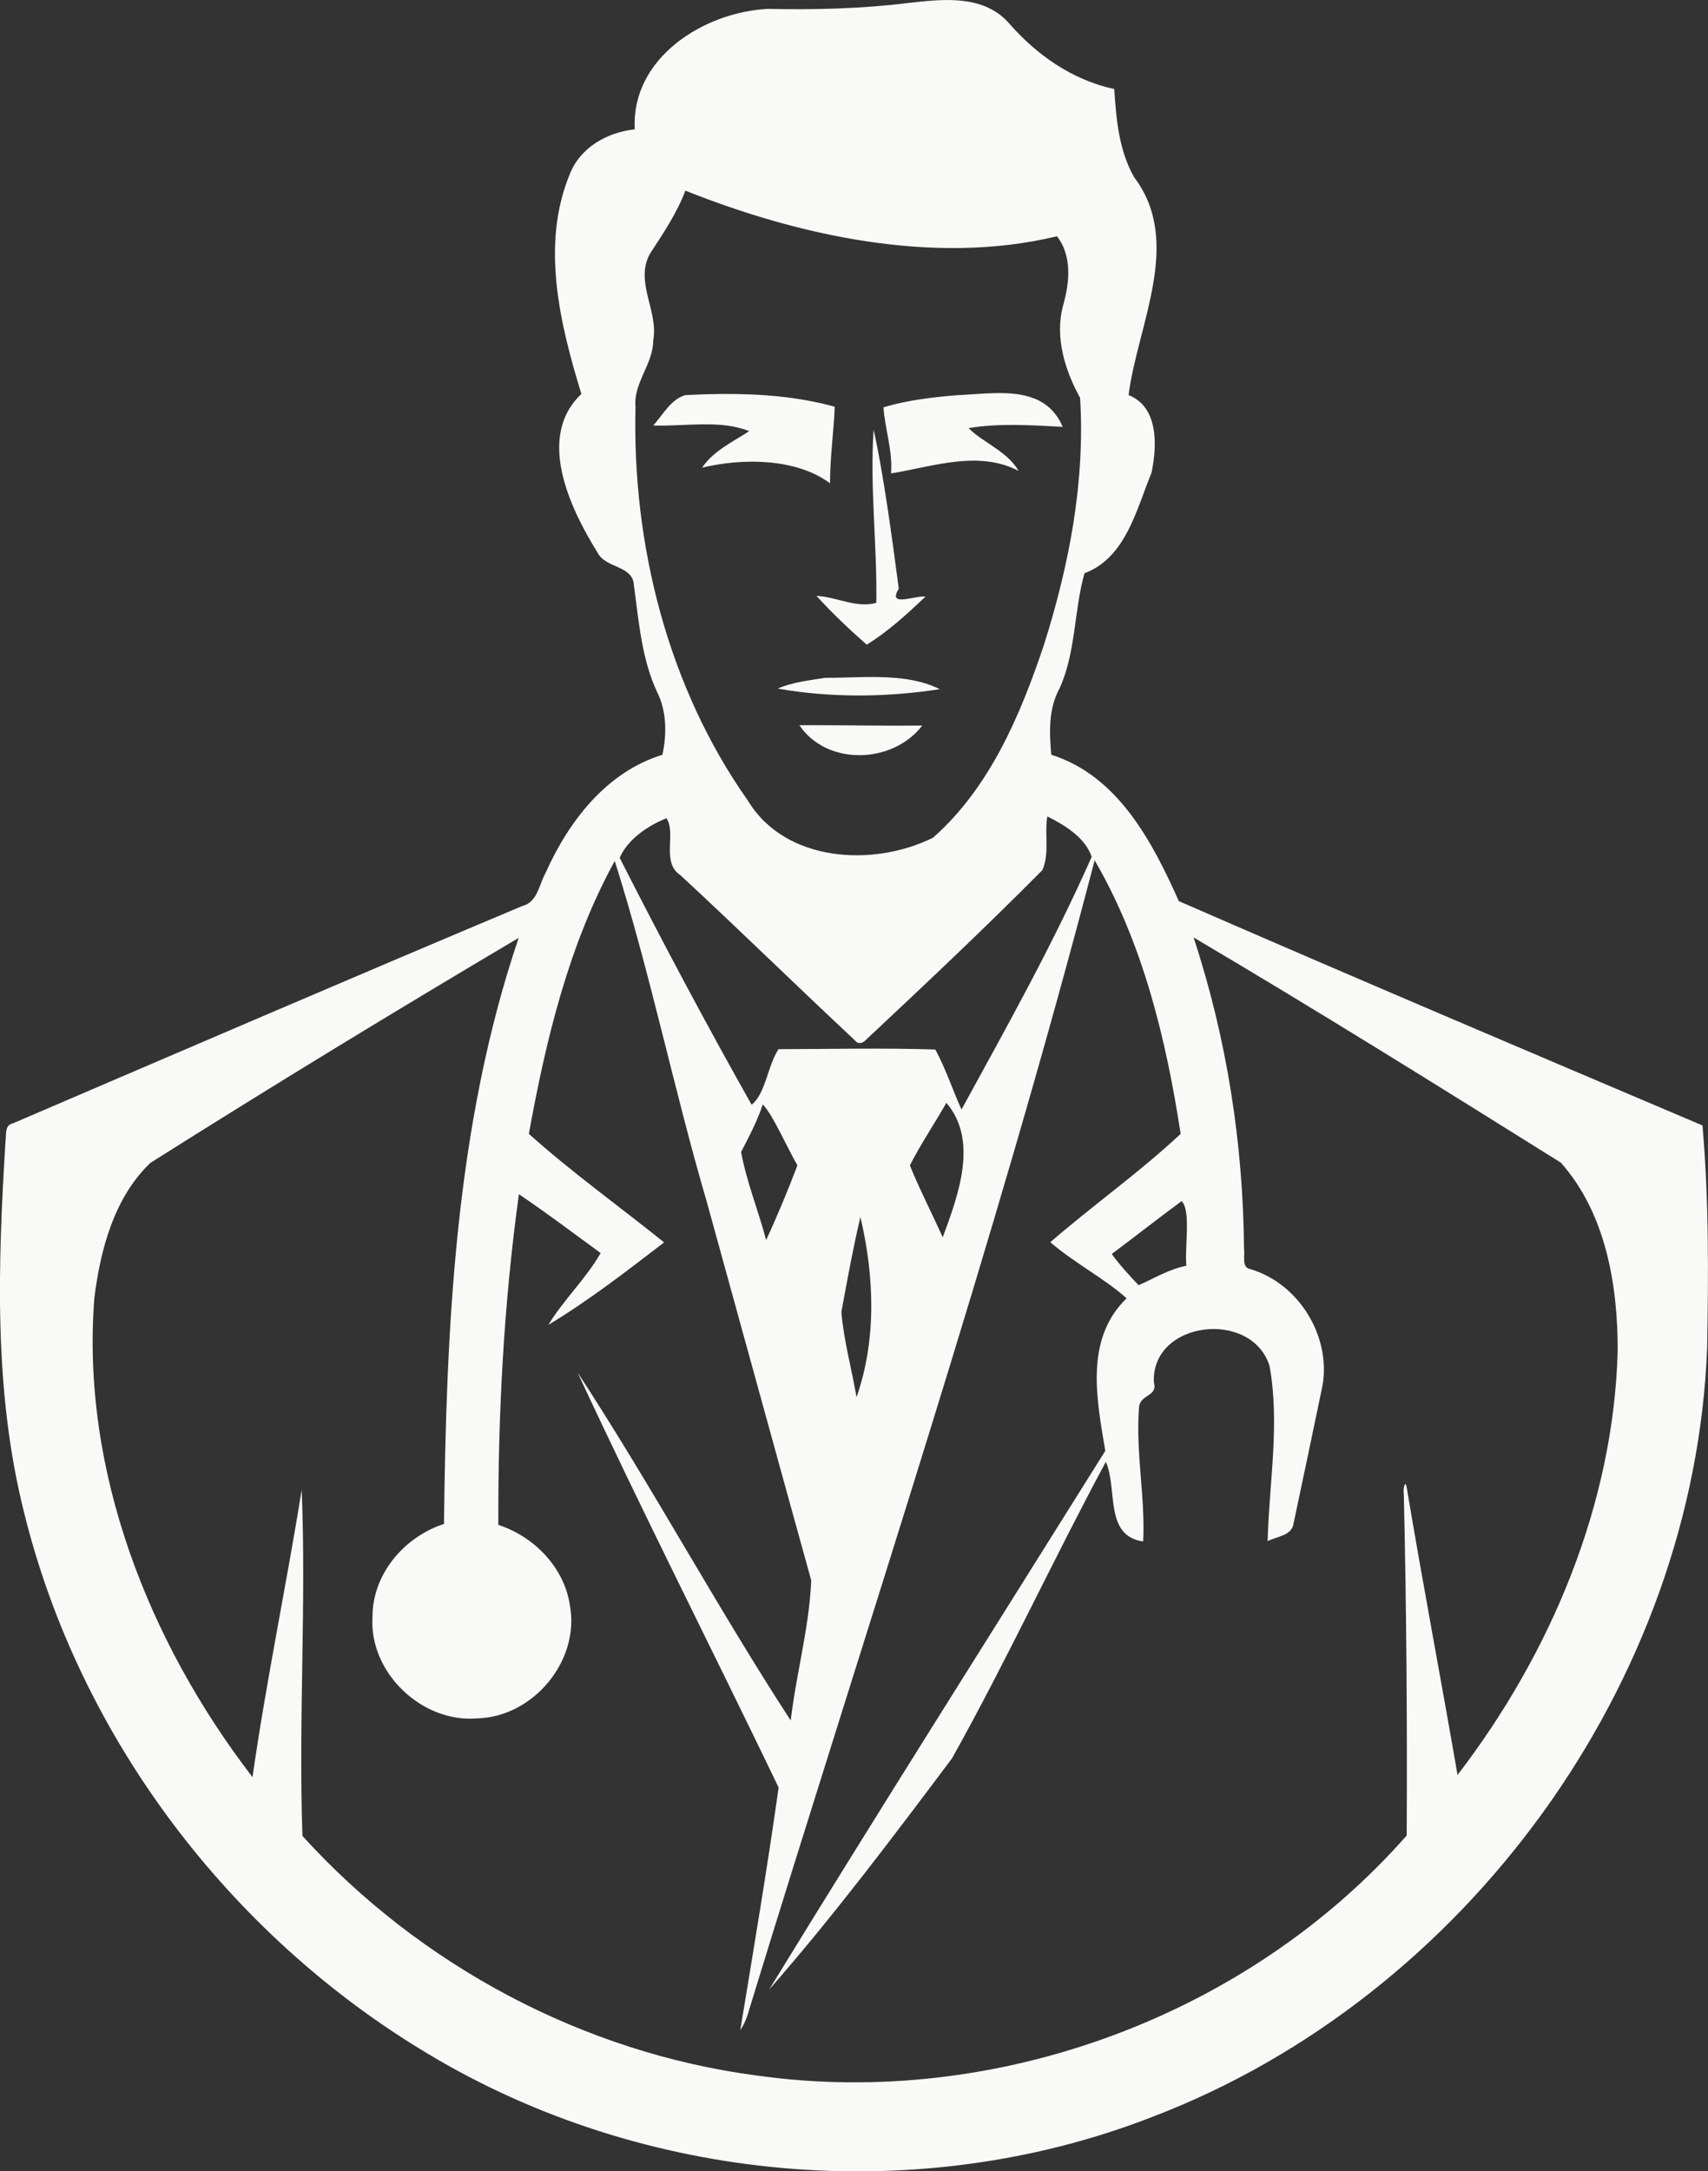 <?xml version='1.0' encoding='utf-8'?>
<svg xmlns="http://www.w3.org/2000/svg" width="1238.5mm" height="1574.1mm" version="1.1" viewBox="0 0 1238.5 1574.1"><rect x="0" y="0" width="1238.5" height="1574.1" fill="#333333" stroke="none"/><g transform="translate(-7308.8 6340.5)"><path fill="#f9faf8" d="m7986.9-6340.2c-6.507 0.388-12.964 1.118-19.123 1.808-33.932 4.233-68.118 5.067-102.28 4.332-46.402 2.382-99.141 35.506-96.43 87.331-19.868 2.128-39.38 13-47.008 32.26-21.314 51.217-7.223 108.77 8.311 159.61-32.667 30.69-8.769 82.084 11.683 114.9 5.829 11.708 25.795 9.125 26.406 23.799 3.598 26.154 5.551 53.245 16.878 77.498 6.996 13.812 6.994 30.864 3.777 45.36-40.625 12.468-68.094 48.355-84.744 85.734-4.764 8.465-5.78 21.163-16.854 23.9-123.39 51.875-246.36 104.82-369.39 157.58-6.082 1.192-4.658 8.235-5.319 12.796-5.526 89.458-8.669 180.82 13.253 268.5 39.989 163.28 149.21 307.38 293.26 393.34 156.08 93.691 355.58 111.79 525.37 45.49 226.84-86.722 392.93-314.57 402-557.83 0.936-53.599 1.269-107.38-3.395-160.8-126.68-53.777-253.62-107.66-379.7-162.62-19.235-43.031-44.149-90.901-92.502-106.11-1.42-16.067-2.102-33.402 5.957-48 12.012-26.33 10.442-56.487 18.145-83.578 30.032-11.328 37.53-46.1 48.58-72.786 4.055-19.285 5.348-47.644-16.624-56.412 6.488-50.938 39.712-110.92 3.98-157.98-11-19.463-12.952-42.046-14.37-63.866-30.462-6.564-56.386-24.757-76.584-47.996-13.78-15.453-33.762-17.407-53.282-16.252zm-181.14 137.9c80.893 32.286 179.7 54.687 269.46 33.095 11.328 14.521 9.073 34.314 4.233 50.888-5.753 22.986 1.62 46.2 12.544 66.297 3.749 60.67-7.933 121.34-26.205 178.99-17.081 50.963-39.33 103.62-80.461 139.84-43.007 21.389-107.12 18.019-134.24-26.914-58.009-82.236-83.985-185.58-81.477-285.53-1.571-17.486 12.919-30.89 12.849-48.174 3.952-21.161-13.534-42.147-2.484-62.522 9.504-14.8 19.591-29.319 25.774-45.969zm224.93 146.79c-9.153 0.165-18.465 1.098-27.059 1.462-18.246 1.419-36.618 3.622-54.206 8.817 1.064 16.067 6.841 31.707 5.472 47.951 30.157-4.916 63.482-17.057 92.499-1.826-8.06-14.192-26.179-20.68-36.24-31.046 21.414-3.598 45.797-2.155 68.249-0.888-9.216-21.448-28.578-24.829-48.715-24.471zm-197.6 0.625c-9.101 0.072-18.193 0.359-27.234 0.812-10.492 2.864-16.396 14.267-23.364 22.047 22.832 0.786 48.558-4.385 69.567 4.08-12.013 7.957-25.825 14.142-34.164 26.483 29.599-7.121 68.499-6.843 92.776 11.352 0-18.576 2.613-37 3.424-55.525-26.325-7.261-53.706-9.403-81.005-9.251zm109.18 25.9c-2.813 41.713 2.635 83.682 1.953 125.52-14.242 4.106-28.939-4.362-43.385-5.045 11.404 12.494 23.72 24.227 36.443 35.378 15.585-9.605 29.372-22.326 42.677-34.895-7.933-0.861-28.03 8.186-19.438-5.677-4.917-37.405-11.256-84.265-18.25-115.28zm-3.352 179.29c-10.738 0.072-21.484 0.625-31.747 0.589-11.606 1.85-23.568 3.119-34.466 7.807 38.445 6.771 79.12 6.388 117.56 0.409-15.586-7.666-33.457-8.916-51.351-8.801zm-39.342 34.94h-11.131c20.098 29.826 67.916 28.028 89.077 0.252-25.99 0.273-51.976-0.23-77.946-0.266zm168.65 66.13c12.749 6.31 27.725 15.587 32.159 29.323-27.751 62.773-61.428 122.99-94.399 183.17-6.486-14.42-11.482-29.7-18.957-43.511-37.862-1.215-75.824-0.331-113.71-0.252-7.933 12.088-9.425 32.437-19.512 40.293-33.223-58.92-65.029-118.73-95.669-178.99 5.804-13.456 20.324-23.241 33.881-28.715 7.401 10.492-4.028 32.136 10.165 41.284 42.575 39.382 84.009 80.054 126.43 119.64 2.205 3.167 5.905 2.33 8.16-0.33 43.132-40.421 86.242-80.994 127.85-122.96 5.374-12.012 1.445-26.126 3.598-38.949zm34.316 31.806c35.023 60.087 51.875 129.93 62.367 198.33-29.854 27.952-63.583 51.724-94.5 78.536 17.157 14.901 39.304 26.281 55.32 40.675-30.613 29.575-21.717 73.368-15.458 110.57-81.375 130.06-163.56 259.83-243.77 390.6 46.831-53.396 89.888-110.77 132.64-167.69 39.382-70.426 73.29-143.89 111.53-214.95 8.667 19.742-1.319 53.726 27.065 57.755 1.598-32.337-5.623-65.077-2.988-97.54 0.837-9.123 13.783-7.578 10.717-17.715-1.978-44.983 71.012-53.194 83.887-12.038 7.653 41.841-0.303 84.794-1.371 127.01 6.588-3.32 17.612-3.9 18.803-12.796 7.096-33.325 14.067-66.703 21.011-100.08 6.158-35.808-17.334-73.924-52.232-84.238-6.791-1.191-3.876-9.628-4.713-14.392-0.561-76.712-12.571-153.22-36.571-226.11 89.636 52.94 178.06 108.04 266.3 163.26 32.539 36.544 41.332 88.721 41.232 136.29-2.964 111.66-48.684 219.72-116.12 307.61-12.064-69.641-25.267-139.11-36.948-208.82-1.418-5.98-2.639 3.117-2.028 4.84 1.925 82.565 2.532 165.51 2.102 247.87-115.33 131.02-298.13 198.36-470.99 174.05-125.9-16.473-244.53-79.829-329.73-173.72-2.942-83.3 2.861-168.07-0.56-250.99-11.125 69.59-25.696 138.62-35.656 208.37-75.393-98.075-124.43-222.35-114.68-347.39 4.384-35.048 14.368-72.862 40.623-97.926 88.191-55.702 177.32-109.98 267.06-163.13-46.199 136.44-52.435 282.09-54.158 424.89-28.715 9.275-51.723 36.114-51.824 67.032-2.787 40.599 35.882 77.495 76.228 73.896 40.369-1.191 74.201-41.688 66.929-81.704-4.004-27.648-25.873-50.049-51.924-58.564-0.251-80.006 3.95-160.45 14.923-239.74 20.147 13.634 39.688 28.361 59.277 42.68-10.617 18.576-26.762 33.727-37.913 52.05 29.372-17.689 56.791-38.951 83.934-59.782-32.641-26.229-66.903-50.707-98.074-78.685 12.291-67.918 28.84-136.92 62.266-197.82 25.774 81.172 42.754 165.21 66.728 247.06 25.292 91.486 50.381 183.05 75.749 274.48-1.42 34.085-10.876 67.616-14.88 101.57-53.319-81.856-100.84-170.2-154.58-252.36 46.884 101.07 97.565 200.58 145.82 300.94-8.237 58.718-18.195 117.39-27.801 175.93 3.397-4.993 5.374-10.77 6.946-16.523 84.769-276.71 177.04-551.42 250-831.58zm-107.5 175.8c23.213 27.344 8.97 66.067-2.637 97.491-7.855-17.359-16.65-34.441-23.847-52.08 7.857-15.509 17.867-30.232 26.484-45.411zm-133.15 1.165c7.426 7.603 17.183 30.485 25.139 44.195-6.968 18.246-14.472 36.469-22.707 54.158-5.601-21.389-14.167-42.118-18.145-63.862 5.803-11.226 11.761-22.403 15.713-34.491zm303.75 70.121c6.817 6.893 2.155 32.843 3.396 46.908-12.493 2.307-23.441 9.199-34.617 14.04-6.868-7.197-13.685-14.647-19.489-22.63 17.004-12.62 33.629-25.824 50.71-38.318zm-232.95 11.53c10.088 42.751 11.861 88.674-2.812 130.64-3.472-20.603-9.301-41.006-10.974-61.786 4.181-22.986 8.414-46.073 13.786-68.855z" stroke-width="2.534"/></g></svg>